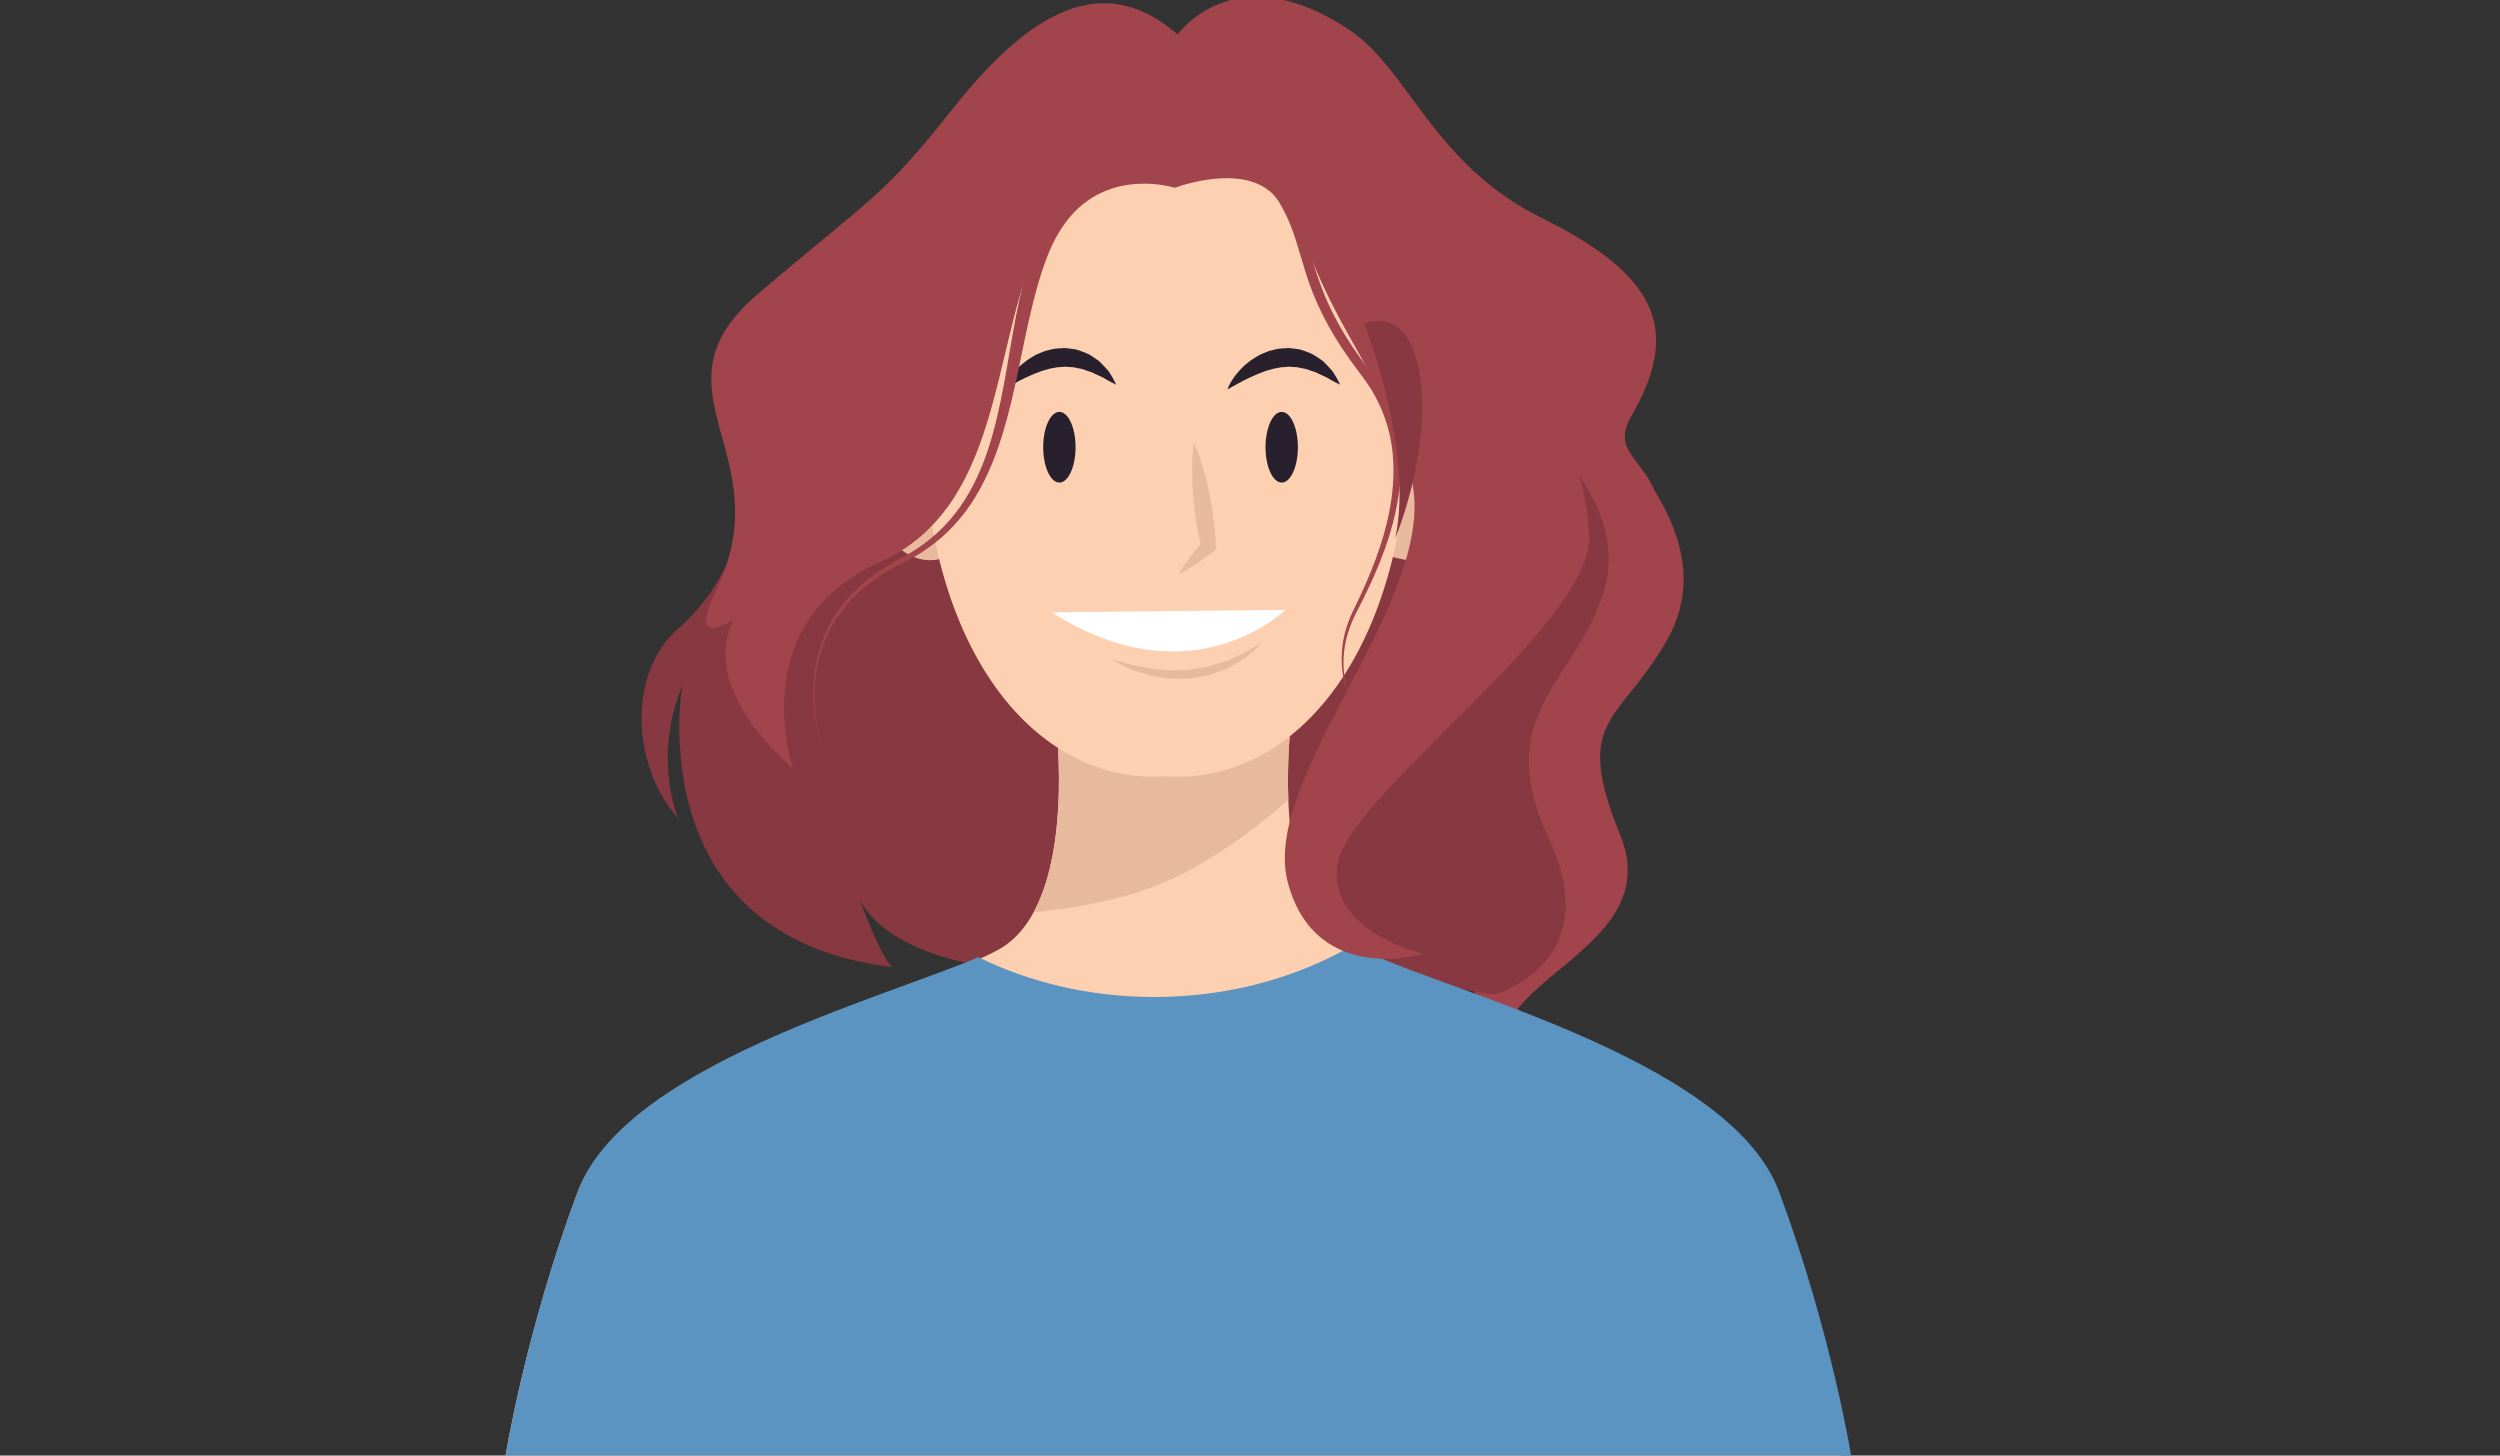 <?xml version="1.0" encoding="UTF-8" standalone="no"?>
<!-- Created with Inkscape (http://www.inkscape.org/) -->

<svg
   version="1.1"
   id="svg2"
   xml:space="preserve"
   width="890.28"
   height="518.333"
   viewBox="0 0 890.28 518.333"
   sodipodi:docname="about.svg"
   inkscape:version="1.1 (1:1.1+202105261517+ce6663b3b7)"
   xmlns:inkscape="http://www.inkscape.org/namespaces/inkscape"
   xmlns:sodipodi="http://sodipodi.sourceforge.net/DTD/sodipodi-0.dtd"
   xmlns="http://www.w3.org/2000/svg"
   xmlns:svg="http://www.w3.org/2000/svg"><rect x="0" y="0" width="890.28" height="518.333" fill="#333333" stroke="none"/><defs
     id="defs6"><clipPath
       clipPathUnits="userSpaceOnUse"
       id="clipPath24"><path
         d="m 6593.69,303.23 c -21.77,58.5 -84.02,105.899 -157.53,144.77 -131.28,-89.602 -317.32,-145.621 -523.8,-145.621 -206.46,0 -392.48,56.012 -523.77,145.601 C 5315.08,409.109 5252.8,361.738 5231.03,303.23 5171.13,142.25 5148.67,0 5148.67,0 h 756.2 14.98 756.2 c 0,0 -22.46,142.25 -82.36,303.23"
         id="path22" /></clipPath><clipPath
       clipPathUnits="userSpaceOnUse"
       id="clipPath144"><path
         d="m 3160.36,303.23 c -21.77,58.5 -84.02,105.899 -157.53,144.77 -131.29,-89.602 -317.32,-145.621 -523.8,-145.621 -206.46,0 -392.49,56.012 -523.77,145.601 C 1881.75,409.109 1819.47,361.738 1797.7,303.23 1737.8,142.25 1715.34,0 1715.34,0 h 756.2 14.98 756.2 c 0,0 -22.46,142.25 -82.36,303.23"
         id="path142" /></clipPath><clipPath
       clipPathUnits="userSpaceOnUse"
       id="clipPath200"><path
         d="M 1445.02,303.23 C 1391,448.391 1087.88,525.148 981.805,573.051 c 1.035,0.57 1.734,0.961 1.734,0.961 -46.406,25.519 -58.012,92.82 -58.012,92.82 L 589.059,650.582 C 577.453,599.531 526.586,566.52 526.586,566.52 l 1.562,-0.911 C 409.66,517.27 133.66,441.109 82.359,303.23 22.461,142.25 0,0 0,0 h 756.203 14.973 756.204 c 0,0 -22.46,142.25 -82.36,303.23"
         id="path198" /></clipPath><clipPath
       clipPathUnits="userSpaceOnUse"
       id="clipPath384"><path
         d="m 4880.27,2418.12 c -57.92,155.66 -402.34,232.68 -483.04,279.78 -63.73,-37.06 -141.46,-58.91 -225.44,-58.91 -72.96,0 -141.22,16.49 -199.69,45.11 -113.1,-48.14 -401.9,-124.64 -454.49,-265.98 -59.9,-160.97 -82.36,-303.23 -82.36,-303.23 h 756.21 14.97 756.2 c 0,0 -22.46,142.26 -82.36,303.23"
         id="path382" /></clipPath><clipPath
       clipPathUnits="userSpaceOnUse"
       id="clipPath460"><path
         d="m 3165.79,2418.12 c -57.92,155.66 -402.34,232.68 -483.04,279.78 -5.46,-3.17 -11.15,-6.07 -16.81,-9.02 l -177.31,-199.83 -245.17,189.25 c -121.29,-48.45 -389.8,-124.37 -440.33,-260.18 -59.9,-160.97 -82.36,-303.23 -82.36,-303.23 h 1527.38 c 0,0 -22.46,142.26 -82.36,303.23"
         id="path458" /></clipPath></defs><sodipodi:namedview
     id="namedview4"
     pagecolor="#ffffff"
     bordercolor="#666666"
     borderopacity="1.0"
     inkscape:pageshadow="2"
     inkscape:pageopacity="0.0"
     inkscape:pagecheckerboard="0"
     showgrid="false"
     inkscape:zoom="1.530979"
     inkscape:cx="509.47793"
     inkscape:cy="247.88061"
     inkscape:window-width="1920"
     inkscape:window-height="1056"
     inkscape:window-x="0"
     inkscape:window-y="24"
     inkscape:window-maximized="1"
     inkscape:current-layer="g800" /><g
     id="g8"
     inkscape:groupmode="layer"
     inkscape:label="ink_ext_XXXXXX"
     transform="matrix(1.333,0,0,-1.333,0,518.333)"><g
       id="g800"
       transform="translate(-523.965,137.491)"><path
         d="m 827.559,228.332 c 0,0 30.254,13.517 54.088,0.9 23.837,-12.617 39.422,-63.087 61.423,-82.914 22.002,-19.827 39.094,-43.393 26.258,-65.922 -12.833,-22.532 -25.342,-20.595 -12.508,-52.138 12.836,-31.544 -40.894,-39.072 -29.893,-62.505 0,0 -27.86,51.688 -19.611,96.752 8.252,45.061 -14.669,152.308 -51.337,148.704 l -33.003,1.802 4.582,15.321"
         style="fill:#a1444b;fill-opacity:1;fill-rule:nonzero;stroke:none;stroke-width:0.236"
         id="path84" /><path
         d="m 837.643,240.949 c 0,0 14.984,23.646 46.884,2.374 15.665,-10.447 22.346,-35.881 51.207,-50.14 31.686,-15.653 37.149,-30.329 23.962,-53.172 -8.155,-14.127 16.991,-11.366 4.563,-46.493 -9.712,-27.451 -93.613,122.194 -93.613,122.194 l -34.835,4.506 1.833,20.73"
         style="fill:#a1444b;fill-opacity:1;fill-rule:nonzero;stroke:none;stroke-width:0.236"
         id="path86" /><path
         d="m 935.153,136.156 c 0,0 24.76,-19.981 16.998,-43.594 -7.759,-23.613 -29.931,-32.331 -14.412,-65.39 15.521,-33.059 -14.409,-41.414 -14.409,-41.414 0,0 -72.429,5.086 -63.56,81.738 8.869,76.653 46.387,78.966 46.387,78.966 l 28.996,-10.306"
         style="fill:#883840;fill-opacity:1;fill-rule:nonzero;stroke:none;stroke-width:0.236"
         id="path88" /><path
         d="m 935.153,136.156 c 0,0 24.76,-19.981 16.998,-43.594 -7.759,-23.613 -29.931,-32.331 -14.412,-65.39 15.521,-33.059 -14.409,-41.414 -14.409,-41.414 0,0 -72.429,5.086 -63.56,81.738 8.869,76.653 46.387,78.966 46.387,78.966 l 28.996,-10.306"
         style="fill:#883840;fill-opacity:1;fill-rule:nonzero;stroke:none;stroke-width:0.236"
         id="path90" /><path
         d="m 750.524,192.896 c 0,0 -27.622,-26.753 -25.79,-52.602 1.83,-25.846 -6.235,-45.311 -19.585,-56.884 -13.349,-11.574 -12.775,-36.329 0.057,-50.77 0,0 -7.041,16.033 1.027,35.496 0,0 -11.785,-66.959 56.1,-75.136 0,0 -2.433,1.008 -9.724,20.565 0,0 3.682,-18.631 45.219,-21.59 41.537,-2.961 62.38,52.833 42.774,112.845 -19.604,60.01 -58.531,76.144 -58.531,76.144 l -31.547,11.931"
         style="fill:#883840;fill-opacity:1;fill-rule:nonzero;stroke:none;stroke-width:0.236"
         id="path92" /><path
         d="m 996.776,-67.548 c -14.007,37.642 -99.677,55.621 -114.68,66.532 -19.26,14.007 -13.13,60.404 -13.13,60.404 l -31.516,-0.829 -31.514,0.829 c 0,0 6.127,-46.397 -13.133,-60.404 C 777.803,-11.928 692.133,-29.906 678.126,-67.548 664.119,-105.192 658.866,-138.456 658.866,-138.456 h 176.834 3.503 176.834 c 0,0 -5.253,33.264 -19.26,70.908"
         style="fill:#fcd0b0;fill-opacity:1;fill-rule:nonzero;stroke:none;stroke-width:0.236"
         id="path94" /><path
         d="m 800.097,7.629 c 14.753,1.508 29.585,4.497 42.43,11.682 9.361,5.237 17.792,11.42 25.618,18.382 -0.462,11.925 0.822,21.696 0.822,21.696 l -31.516,-0.829 -31.514,0.829 c 0,0 4.36,-33.021 -5.84,-51.759"
         style="fill:#e8b99d;fill-opacity:1;fill-rule:nonzero;stroke:none;stroke-width:0.236"
         id="path96" /><path
         d="m 999.262,-67.026 c -13.644,36.665 -94.779,54.811 -113.787,65.907 -15.015,-8.731 -33.325,-13.877 -53.106,-13.877 -17.189,0 -33.269,3.884 -47.04,10.626 C 758.684,-15.71 690.656,-33.731 678.267,-67.026 664.157,-104.947 658.866,-138.456 658.866,-138.456 h 178.134 3.526 178.136 c 0,0 -5.291,33.509 -19.401,71.43"
         style="fill:#5b94c0;fill-opacity:1;fill-rule:nonzero;stroke:none;stroke-width:0.236"
         id="path98" /><path
         d="m 784.533,131.718 c -5.091,15.79 -17.142,12.134 -18.27,11.755 -1.185,-0.139 -13.642,-1.988 -11.491,-18.44 2.167,-16.548 11.769,-25.516 20.772,-22.883 9.265,1.47 14.11,13.684 8.989,29.568"
         style="fill:#e8b99d;fill-opacity:1;fill-rule:nonzero;stroke:none;stroke-width:0.236"
         id="path100" /><path
         d="m 888.791,131.718 c 5.088,15.79 17.142,12.134 18.27,11.755 1.183,-0.139 13.642,-1.988 11.488,-18.44 -2.165,-16.548 -11.766,-25.516 -20.77,-22.883 -9.267,1.47 -14.11,13.684 -8.989,29.568"
         style="fill:#e8b99d;fill-opacity:1;fill-rule:nonzero;stroke:none;stroke-width:0.236"
         id="path102" /><path
         d="m 899.298,156.558 c -6.306,69.228 -58.934,65.35 -63.897,64.827 -4.963,0.523 -57.593,4.4 -63.899,-64.827 -6.346,-69.638 24.673,-115.118 63.899,-112.616 39.226,-2.502 70.243,42.979 63.897,112.616"
         style="fill:#fcd0b0;fill-opacity:1;fill-rule:nonzero;stroke:none;stroke-width:0.236"
         id="path104" /><path
         d="m 842.92,132.924 c 1.02,-2.188 1.793,-4.41 2.452,-6.648 0.36,-1.114 0.605,-2.245 0.912,-3.366 0.302,-1.124 0.499,-2.261 0.756,-3.39 0.483,-2.264 0.846,-4.544 1.138,-6.834 0.316,-2.287 0.464,-4.596 0.629,-6.907 l 0.085,-1.197 -0.685,-0.525 c -2.914,-2.228 -5.894,-4.391 -9.312,-6.087 1.877,3.321 4.198,6.179 6.582,8.97 l -0.601,-1.722 c -0.49,2.261 -0.994,4.52 -1.331,6.805 -0.36,2.28 -0.653,4.57 -0.822,6.878 -0.071,1.154 -0.198,2.304 -0.226,3.465 -0.019,1.164 -0.101,2.318 -0.066,3.489 0.005,2.332 0.125,4.681 0.49,7.067"
         style="fill:#e8b99d;fill-opacity:1;fill-rule:nonzero;stroke:none;stroke-width:0.236"
         id="path106" /><path
         d="m 804.928,87.782 62.455,0.655 c 0,0 -24.975,-24.579 -62.455,-0.655"
         style="fill:#ffffff;fill-opacity:1;fill-rule:nonzero;stroke:none;stroke-width:0.236"
         id="path108" /><path
         d="m 820.944,75.239 c 0,0 0.664,-0.155 1.802,-0.48 1.142,-0.276 2.751,-0.938 4.721,-1.253 0.978,-0.181 2.031,-0.377 3.126,-0.615 1.079,-0.305 2.313,-0.219 3.522,-0.396 1.225,-0.113 2.483,-0.285 3.769,-0.177 1.284,0.049 2.591,0.042 3.887,0.133 1.286,0.205 2.57,0.41 3.835,0.613 1.289,0.113 2.448,0.664 3.635,0.963 1.164,0.377 2.349,0.608 3.338,1.159 1.018,0.483 2,0.914 2.916,1.309 0.942,0.353 1.677,0.897 2.382,1.303 0.7,0.424 1.31,0.793 1.812,1.098 1.015,0.606 1.625,0.932 1.625,0.932 0,0 -0.469,-0.482 -1.34,-1.293 -0.441,-0.403 -0.978,-0.893 -1.59,-1.456 -0.627,-0.551 -1.281,-1.267 -2.198,-1.746 -0.872,-0.547 -1.826,-1.137 -2.855,-1.738 -0.992,-0.684 -2.191,-1.075 -3.411,-1.531 -0.612,-0.226 -1.234,-0.457 -1.866,-0.69 l -0.952,-0.349 -1.008,-0.184 c -1.35,-0.243 -2.721,-0.488 -4.094,-0.735 -1.387,-0.073 -2.784,-0.04 -4.151,-0.064 -1.376,-0.097 -2.697,0.215 -3.981,0.396 -1.279,0.24 -2.53,0.309 -3.663,0.74 -1.142,0.353 -2.21,0.718 -3.185,1.053 -1.001,0.285 -1.823,0.717 -2.546,1.114 -0.733,0.382 -1.371,0.714 -1.896,0.987 -1.046,0.556 -1.632,0.905 -1.632,0.905"
         style="fill:#e8b99d;fill-opacity:1;fill-rule:nonzero;stroke:none;stroke-width:0.236"
         id="path110" /><path
         d="m 802.657,131.88 c 0,-5.215 1.934,-9.441 4.323,-9.441 2.386,0 4.323,4.226 4.323,9.441 0,5.213 -1.936,9.439 -4.323,9.439 -2.389,0 -4.323,-4.226 -4.323,-9.439"
         style="fill:#29202e;fill-opacity:1;fill-rule:nonzero;stroke:none;stroke-width:0.236"
         id="path112" /><path
         d="m 862.052,131.88 c 0,-5.215 1.936,-9.441 4.323,-9.441 2.386,0 4.323,4.226 4.323,9.441 0,5.213 -1.936,9.439 -4.323,9.439 -2.386,0 -4.323,-4.226 -4.323,-9.439"
         style="fill:#29202e;fill-opacity:1;fill-rule:nonzero;stroke:none;stroke-width:0.236"
         id="path114" /><path
         d="m 792.047,147.326 c 0,0 0.749,2.264 3.086,4.89 0.617,0.612 1.232,1.366 2.045,1.979 0.773,0.664 1.654,1.298 2.645,1.854 0.942,0.631 2.092,1.022 3.208,1.489 1.197,0.292 2.386,0.718 3.677,0.744 0.636,0.035 1.272,0.082 1.903,0.089 0.636,-0.059 1.265,-0.155 1.889,-0.243 1.265,-0.08 2.389,-0.662 3.496,-1.039 1.102,-0.41 1.983,-1.145 2.869,-1.689 0.912,-0.528 1.491,-1.362 2.134,-1.967 0.622,-0.634 1.171,-1.218 1.517,-1.856 0.391,-0.596 0.688,-1.145 0.935,-1.583 0.485,-0.89 0.709,-1.413 0.709,-1.413 0,0 -0.549,0.252 -1.423,0.716 -0.431,0.236 -0.959,0.509 -1.512,0.857 -0.539,0.375 -1.253,0.624 -1.95,0.971 -0.735,0.283 -1.418,0.782 -2.261,0.982 -0.827,0.219 -1.616,0.643 -2.497,0.782 -0.881,0.111 -1.731,0.45 -2.645,0.412 -0.452,0.024 -0.902,0.04 -1.352,0.094 l -1.369,-0.113 c -0.921,0.038 -1.826,-0.313 -2.747,-0.41 -0.888,-0.313 -1.819,-0.452 -2.674,-0.832 -0.879,-0.304 -1.727,-0.643 -2.528,-1.02 -0.824,-0.323 -1.562,-0.747 -2.299,-1.065 -0.714,-0.377 -1.369,-0.723 -1.95,-1.029 -0.591,-0.325 -1.107,-0.608 -1.531,-0.839 -0.876,-0.485 -1.376,-0.763 -1.376,-0.763"
         style="fill:#29202e;fill-opacity:1;fill-rule:nonzero;stroke:none;stroke-width:0.236"
         id="path116" /><path
         d="m 851.86,147.326 c 0,0 0.751,2.264 3.088,4.89 0.615,0.612 1.23,1.366 2.045,1.979 0.773,0.664 1.651,1.298 2.643,1.854 0.942,0.631 2.094,1.022 3.211,1.489 1.194,0.292 2.386,0.718 3.675,0.744 0.636,0.035 1.272,0.082 1.906,0.089 0.634,-0.059 1.265,-0.155 1.887,-0.243 1.265,-0.08 2.391,-0.662 3.496,-1.039 1.105,-0.41 1.983,-1.145 2.872,-1.689 0.912,-0.528 1.491,-1.362 2.134,-1.967 0.622,-0.634 1.168,-1.218 1.515,-1.856 0.393,-0.596 0.69,-1.145 0.938,-1.583 0.483,-0.89 0.709,-1.413 0.709,-1.413 0,0 -0.551,0.252 -1.425,0.716 -0.431,0.236 -0.956,0.509 -1.512,0.857 -0.537,0.375 -1.253,0.624 -1.95,0.971 -0.733,0.283 -1.416,0.782 -2.259,0.982 -0.829,0.219 -1.618,0.643 -2.497,0.782 -0.883,0.111 -1.731,0.45 -2.648,0.412 -0.45,0.024 -0.9,0.04 -1.352,0.094 l -1.369,-0.113 c -0.921,0.038 -1.823,-0.313 -2.744,-0.41 -0.888,-0.313 -1.821,-0.452 -2.676,-0.832 -0.876,-0.304 -1.727,-0.643 -2.525,-1.02 -0.827,-0.323 -1.564,-0.747 -2.301,-1.065 -0.714,-0.377 -1.369,-0.723 -1.948,-1.029 -0.591,-0.325 -1.107,-0.608 -1.531,-0.839 -0.876,-0.485 -1.378,-0.763 -1.378,-0.763"
         style="fill:#29202e;fill-opacity:1;fill-rule:nonzero;stroke:none;stroke-width:0.236"
         id="path118" /><path
         d="m 837.803,201.709 c 0,0 -25.022,12.047 -37.068,-16.68 -12.047,-28.729 -9.467,-69.39 -41.796,-83.906 -36.609,-16.437 -23.074,-55.103 -23.074,-55.103 0,0 -24.096,19.46 -16.683,37.997 7.416,18.534 42.63,43.555 50.043,78.77 7.413,35.215 45.41,68.578 68.578,38.922"
         style="fill:#a1444b;fill-opacity:1;fill-rule:nonzero;stroke:none;stroke-width:0.236"
         id="path120" /><path
         d="m 837.754,201.2 c 0,0 -0.551,0.193 -1.915,0.473 -1.324,0.269 -3.326,0.582 -5.889,0.617 -2.549,0.012 -5.684,-0.224 -9.029,-1.336 -3.336,-1.091 -6.886,-3.067 -9.938,-6.245 -3.046,-3.171 -5.604,-7.42 -7.416,-12.351 -1.908,-5.025 -3.362,-10.494 -4.674,-16.292 -2.652,-11.547 -4.52,-24.324 -9.067,-36.461 -2.299,-6.026 -5.284,-11.903 -9.432,-16.8 -4.073,-4.949 -9.201,-8.822 -14.614,-11.524 -5.399,-2.579 -10.094,-5.783 -13.929,-9.651 -1.873,-1.951 -3.491,-4.035 -4.864,-6.186 -1.317,-2.181 -2.379,-4.414 -3.204,-6.638 -1.592,-4.476 -2.167,-8.855 -2.221,-12.718 -0.035,-3.87 0.365,-7.244 0.895,-9.974 1.058,-5.474 2.367,-8.414 2.367,-8.414 0,0 -1.359,2.916 -2.509,8.385 -0.577,2.73 -1.034,6.108 -1.062,10.005 -0.005,3.892 0.497,8.313 1.988,12.904 0.78,2.278 1.804,4.58 3.095,6.843 1.345,2.229 2.949,4.405 4.82,6.454 3.767,4.026 8.673,7.527 13.988,10.221 5.197,2.763 10.028,6.61 13.816,11.458 3.859,4.794 6.603,10.513 8.676,16.426 4.023,11.936 5.453,24.612 7.736,36.404 1.124,5.891 2.448,11.66 4.25,16.944 1.786,5.404 4.471,10.322 7.929,14.167 3.468,3.844 7.67,6.459 11.642,7.936 3.986,1.505 7.694,1.939 10.697,2.049 3.018,0.082 5.376,-0.186 6.989,-0.441 1.576,-0.25 2.551,-0.528 2.551,-0.528 L 837.754,201.2"
         style="fill:#a1444b;fill-opacity:1;fill-rule:nonzero;stroke:none;stroke-width:0.236"
         id="path122" /><path
         d="m 839.624,241.203 -1.821,-39.495 c 0,0 -48.189,23.168 -65.798,-70.431 0,0 -74.361,-74.047 -56.693,-37.535 17.667,36.512 -19.297,53.289 11.286,79.237 30.581,25.95 33.361,25.95 50.969,48.189 17.606,22.242 38.889,41.349 62.057,20.035"
         style="fill:#a1444b;fill-opacity:1;fill-rule:nonzero;stroke:none;stroke-width:0.236"
         id="path124" /><path
         d="m 837.803,201.709 c 0,0 25.82,14.313 34.159,-12.563 8.341,-26.873 25.059,-42.154 29.446,-67.527 5.496,-31.801 -40.807,-78.238 -33.394,-106.04 7.413,-27.801 36.235,-19.052 36.235,-19.052 0,0 -26.494,6.12 -22.786,24.654 3.708,18.537 68.912,64.314 67.058,87.482 -1.854,23.168 -5.258,12.619 -14.527,53.393 -9.265,40.776 -53.428,76.417 -96.984,61.591 -24.699,22.233 0.794,-21.938 0.794,-21.938"
         style="fill:#a1444b;fill-opacity:1;fill-rule:nonzero;stroke:none;stroke-width:0.236"
         id="path126" /><path
         d="m 836.833,203.779 c 0,0 0.702,0.276 1.974,0.676 1.279,0.4 3.168,0.94 5.628,1.42 2.459,0.455 5.503,0.883 9.067,0.714 3.493,-0.207 7.811,-0.968 11.411,-3.993 0.905,-0.718 1.691,-1.611 2.424,-2.554 0.372,-0.495 0.643,-0.956 1.022,-1.543 0.261,-0.485 0.525,-0.975 0.794,-1.47 1.084,-1.983 2.061,-4.313 2.857,-6.579 1.616,-4.629 2.728,-9.526 4.431,-14.36 1.713,-4.827 4.005,-9.609 6.829,-14.207 0.676,-1.166 1.432,-2.294 2.195,-3.42 0.744,-1.14 1.517,-2.266 2.346,-3.359 1.602,-2.226 3.326,-4.41 4.815,-6.935 2.857,-4.97 4.629,-10.532 5.251,-16.101 0.615,-5.576 0.172,-11.1 -0.843,-16.273 -2.082,-10.379 -6.264,-19.349 -10.056,-26.767 -1.967,-3.67 -3.281,-7.206 -3.762,-10.534 -0.523,-3.314 -0.351,-6.283 0.042,-8.664 0.391,-2.391 0.982,-4.216 1.442,-5.43 0.464,-1.217 0.799,-1.83 0.799,-1.83 0,0 -0.358,0.599 -0.872,1.8 -0.506,1.202 -1.173,3.008 -1.663,5.406 -0.49,2.391 -0.784,5.392 -0.382,8.803 0.342,3.416 1.588,7.185 3.498,10.898 3.604,7.472 7.517,16.456 9.305,26.625 0.869,5.065 1.161,10.41 0.448,15.715 -0.714,5.3 -2.535,10.485 -5.305,15.114 -1.35,2.264 -3.084,4.45 -4.737,6.699 -0.853,1.107 -1.651,2.254 -2.424,3.416 -0.791,1.15 -1.574,2.297 -2.283,3.493 -2.94,4.704 -5.366,9.663 -7.175,14.65 -1.797,4.992 -2.968,9.938 -4.542,14.322 -0.813,2.226 -1.644,4.195 -2.728,6.151 -0.269,0.492 -0.537,0.982 -0.803,1.465 -0.238,0.33 -0.518,0.817 -0.808,1.183 -0.603,0.761 -1.234,1.479 -1.972,2.047 -2.888,2.389 -6.544,3.15 -9.712,3.35 -3.213,0.179 -6.071,-0.193 -8.386,-0.608 -2.32,-0.436 -4.118,-0.933 -5.326,-1.303 -1.218,-0.375 -1.812,-0.605 -1.812,-0.605 l -0.987,2.589"
         style="fill:#a1444b;fill-opacity:1;fill-rule:nonzero;stroke:none;stroke-width:0.236"
         id="path128" /><path
         d="m 888.452,164.805 c 0,0 13.349,-33.372 8.245,-57.32 0,0 9.423,22.379 6.674,42.793 -2.747,20.416 -14.918,14.527 -14.918,14.527"
         style="fill:#883840;fill-opacity:1;fill-rule:nonzero;stroke:none;stroke-width:0.236"
         id="path130" /></g></g></svg>
